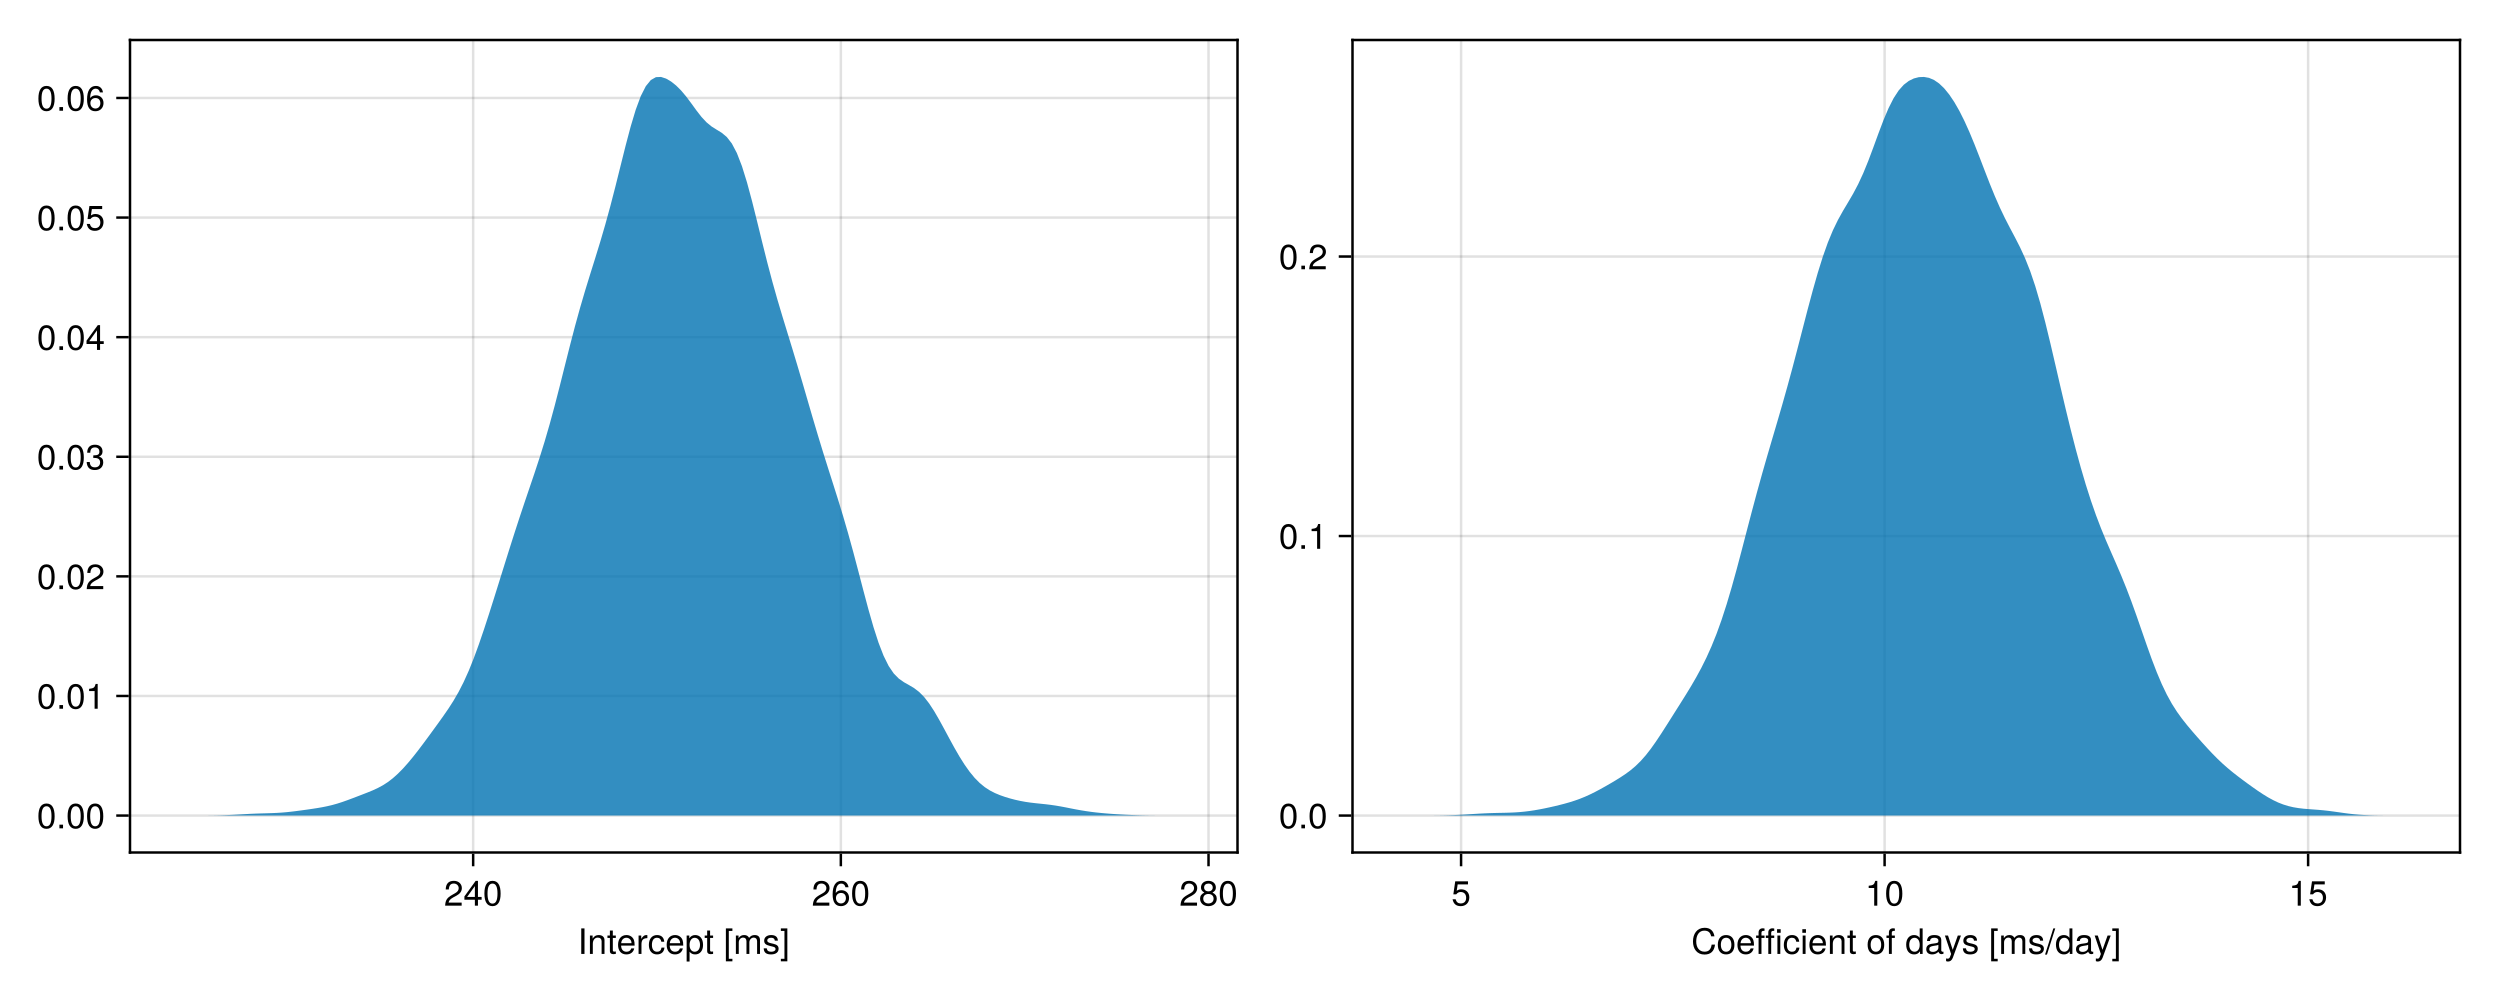 <?xml version="1.0" encoding="UTF-8"?>
<svg xmlns="http://www.w3.org/2000/svg" xmlns:xlink="http://www.w3.org/1999/xlink" width="1000" height="400" viewBox="0 0 1000 400">
<defs>
<g>
<g id="glyph-0-0-a8bbd81a">
<path d="M 2.703 0 C 2.703 0 1.406 0 1.406 0 C 1.406 0 1.406 -10.203 1.406 -10.203 C 1.406 -10.203 2.703 -10.203 2.703 -10.203 C 2.703 -10.203 2.703 0 2.703 0 Z M 2.703 0 "/>
</g>
<g id="glyph-0-1-a8bbd81a">
<path d="M 4.5 -6.312 C 2.688 -6.281 2.141 -5.453 2.141 -3.812 C 2.141 -3.812 2.141 0 2.141 0 C 2.141 0 0.984 0 0.984 0 C 0.984 0 0.984 -7.344 0.984 -7.344 C 0.984 -7.344 2.047 -7.344 2.047 -7.344 C 2.047 -7.344 2.047 -6 2.047 -6 C 2.719 -7.094 3.297 -7.547 4.047 -7.547 C 4.203 -7.547 4.297 -7.531 4.5 -7.5 C 4.5 -7.5 4.5 -6.312 4.5 -6.312 Z M 4.5 -6.312 "/>
</g>
<g id="glyph-0-2-a8bbd81a">
<path d="M 7.094 -4.781 C 7.094 -1.516 5.953 0.203 3.844 0.203 C 1.719 0.203 0.609 -1.516 0.609 -4.859 C 0.609 -8.188 1.703 -9.922 3.844 -9.922 C 6 -9.922 7.094 -8.219 7.094 -4.781 Z M 5.844 -4.891 C 5.844 -7.547 5.188 -8.828 3.844 -8.828 C 2.516 -8.828 1.859 -7.562 1.859 -4.844 C 1.859 -2.125 2.516 -0.812 3.828 -0.812 C 5.188 -0.812 5.844 -2.078 5.844 -4.891 Z M 5.844 -4.891 "/>
</g>
<g id="glyph-1-0-a8bbd81a">
<path d="M 6.812 0 C 6.812 0 5.656 0 5.656 0 C 5.656 0 5.656 -5.078 5.656 -5.078 C 5.656 -5.969 5.062 -6.531 4.141 -6.531 C 2.953 -6.531 2.141 -5.547 2.141 -4.047 C 2.141 -4.047 2.141 0 2.141 0 C 2.141 0 0.984 0 0.984 0 C 0.984 0 0.984 -7.344 0.984 -7.344 C 0.984 -7.344 2.062 -7.344 2.062 -7.344 C 2.062 -7.344 2.062 -6.109 2.062 -6.109 C 2.703 -7.125 3.406 -7.547 4.5 -7.547 C 5.906 -7.547 6.812 -6.766 6.812 -5.547 C 6.812 -5.547 6.812 0 6.812 0 Z M 6.812 0 "/>
</g>
<g id="glyph-1-1-a8bbd81a">
<path d="M 3.562 0 C 3.156 0.062 2.891 0.094 2.609 0.094 C 1.688 0.094 1.188 -0.328 1.188 -1.062 C 1.188 -1.062 1.188 -6.391 1.188 -6.391 C 1.188 -6.391 0.203 -6.391 0.203 -6.391 C 0.203 -6.391 0.203 -7.344 0.203 -7.344 C 0.203 -7.344 1.188 -7.344 1.188 -7.344 C 1.188 -7.344 1.188 -9.359 1.188 -9.359 C 1.188 -9.359 2.359 -9.359 2.359 -9.359 C 2.359 -9.359 2.359 -7.344 2.359 -7.344 C 2.359 -7.344 3.562 -7.344 3.562 -7.344 C 3.562 -7.344 3.562 -6.391 3.562 -6.391 C 3.562 -6.391 2.359 -6.391 2.359 -6.391 C 2.359 -6.391 2.359 -1.578 2.359 -1.578 C 2.359 -1.062 2.484 -0.922 3 -0.922 C 3.219 -0.922 3.406 -0.938 3.562 -0.984 C 3.562 -0.984 3.562 0 3.562 0 Z M 3.562 0 "/>
</g>
<g id="glyph-1-2-a8bbd81a">
<path d="M 7.188 -3.328 C 7.188 -3.328 1.781 -3.328 1.781 -3.328 C 1.812 -1.656 2.719 -0.875 3.938 -0.875 C 4.875 -0.875 5.531 -1.266 5.859 -2.219 C 5.859 -2.219 7.031 -2.219 7.031 -2.219 C 6.734 -0.734 5.578 0.203 3.891 0.203 C 1.828 0.203 0.562 -1.219 0.562 -3.625 C 0.562 -6.031 1.875 -7.547 3.922 -7.547 C 5.297 -7.547 6.406 -6.812 6.891 -5.609 C 7.094 -5.062 7.188 -4.391 7.188 -3.328 Z M 5.938 -4.375 C 5.938 -5.516 5.047 -6.469 3.906 -6.469 C 2.734 -6.469 1.906 -5.594 1.812 -4.281 C 1.812 -4.281 5.922 -4.281 5.922 -4.281 C 5.938 -4.312 5.938 -4.375 5.938 -4.375 Z M 5.938 -4.375 "/>
</g>
<g id="glyph-1-3-a8bbd81a">
<path d="M 6.672 -2.516 C 6.531 -0.844 5.438 0.203 3.688 0.203 C 1.688 0.203 0.438 -1.234 0.438 -3.594 C 0.438 -6.031 1.719 -7.547 3.703 -7.547 C 5.328 -7.547 6.453 -6.656 6.594 -4.875 C 6.594 -4.875 5.422 -4.875 5.422 -4.875 C 5.281 -5.891 4.656 -6.469 3.688 -6.469 C 2.406 -6.469 1.656 -5.438 1.656 -3.594 C 1.656 -1.859 2.422 -0.875 3.703 -0.875 C 4.703 -0.875 5.312 -1.344 5.5 -2.516 C 5.5 -2.516 6.672 -2.516 6.672 -2.516 Z M 6.672 -2.516 "/>
</g>
<g id="glyph-1-4-a8bbd81a">
<path d="M 7.328 -3.594 C 7.328 -1.266 6.078 0.203 4.188 0.203 C 3.234 0.203 2.547 -0.125 1.938 -0.875 C 1.938 -0.875 1.938 3.047 1.938 3.047 C 1.938 3.047 0.766 3.047 0.766 3.047 C 0.766 3.047 0.766 -7.344 0.766 -7.344 C 0.766 -7.344 1.828 -7.344 1.828 -7.344 C 1.828 -7.344 1.828 -6.234 1.828 -6.234 C 2.375 -7.094 3.172 -7.547 4.172 -7.547 C 6.125 -7.547 7.328 -6.062 7.328 -3.594 Z M 6.109 -3.625 C 6.109 -5.375 5.266 -6.453 3.969 -6.453 C 2.75 -6.453 1.938 -5.328 1.938 -3.609 C 1.938 -1.891 2.75 -0.875 3.969 -0.875 C 5.25 -0.875 6.109 -1.953 6.109 -3.625 Z M 6.109 -3.625 "/>
</g>
<g id="glyph-1-5-a8bbd81a">
</g>
<g id="glyph-1-6-a8bbd81a">
<path d="M 3.5 2.969 C 3.5 2.969 0.891 2.969 0.891 2.969 C 0.891 2.969 0.891 -10.203 0.891 -10.203 C 0.891 -10.203 3.5 -10.203 3.5 -10.203 C 3.5 -10.203 3.5 -9.203 3.5 -9.203 C 3.5 -9.203 2.062 -9.203 2.062 -9.203 C 2.062 -9.203 2.062 1.953 2.062 1.953 C 2.062 1.953 3.5 1.953 3.5 1.953 C 3.5 1.953 3.5 2.969 3.5 2.969 Z M 3.5 2.969 "/>
</g>
<g id="glyph-1-7-a8bbd81a">
<path d="M 10.641 0 C 10.641 0 9.484 0 9.484 0 C 9.484 0 9.484 -5.047 9.484 -5.047 C 9.484 -5.984 8.984 -6.531 8.141 -6.531 C 7.188 -6.531 6.391 -5.672 6.391 -4.609 C 6.391 -4.609 6.391 0 6.391 0 C 6.391 0 5.234 0 5.234 0 C 5.234 0 5.234 -5.047 5.234 -5.047 C 5.234 -5.984 4.75 -6.531 3.875 -6.531 C 2.922 -6.531 2.156 -5.672 2.156 -4.609 C 2.156 -4.609 2.156 0 2.156 0 C 2.156 0 1 0 1 0 C 1 0 1 -7.344 1 -7.344 C 1 -7.344 2.062 -7.344 2.062 -7.344 C 2.062 -7.344 2.062 -6.297 2.062 -6.297 C 2.688 -7.188 3.328 -7.547 4.312 -7.547 C 5.266 -7.547 5.859 -7.203 6.281 -6.422 C 6.969 -7.25 7.562 -7.547 8.547 -7.547 C 9.906 -7.547 10.641 -6.812 10.641 -5.5 C 10.641 -5.5 10.641 0 10.641 0 Z M 10.641 0 "/>
</g>
<g id="glyph-1-8-a8bbd81a">
<path d="M 6.422 -2.062 C 6.422 -0.641 5.25 0.203 3.406 0.203 C 1.484 0.203 0.531 -0.547 0.469 -2.234 C 0.469 -2.234 1.703 -2.234 1.703 -2.234 C 1.859 -1.125 2.453 -0.875 3.5 -0.875 C 4.516 -0.875 5.203 -1.281 5.203 -1.953 C 5.203 -2.484 4.891 -2.734 4.078 -2.922 C 4.078 -2.922 2.984 -3.188 2.984 -3.188 C 1.25 -3.609 0.656 -4.156 0.656 -5.312 C 0.656 -6.656 1.766 -7.547 3.469 -7.547 C 5.172 -7.547 6.125 -6.734 6.125 -5.297 C 6.125 -5.297 4.906 -5.297 4.906 -5.297 C 4.875 -6.062 4.375 -6.469 3.438 -6.469 C 2.484 -6.469 1.875 -6.031 1.875 -5.359 C 1.875 -4.844 2.281 -4.531 3.234 -4.312 C 3.234 -4.312 4.359 -4.047 4.359 -4.047 C 5.812 -3.703 6.422 -3.156 6.422 -2.062 Z M 6.422 -2.062 "/>
</g>
<g id="glyph-1-9-a8bbd81a">
<path d="M 2.922 2.969 C 2.922 2.969 0.328 2.969 0.328 2.969 C 0.328 2.969 0.328 1.953 0.328 1.953 C 0.328 1.953 1.766 1.953 1.766 1.953 C 1.766 1.953 1.766 -9.203 1.766 -9.203 C 1.766 -9.203 0.328 -9.203 0.328 -9.203 C 0.328 -9.203 0.328 -10.203 0.328 -10.203 C 0.328 -10.203 2.922 -10.203 2.922 -10.203 C 2.922 -10.203 2.922 2.969 2.922 2.969 Z M 2.922 2.969 "/>
</g>
<g id="glyph-1-10-a8bbd81a">
<path d="M 7.156 -7.016 C 7.156 -5.797 6.438 -4.766 5.047 -4.016 C 5.047 -4.016 3.656 -3.266 3.656 -3.266 C 2.438 -2.547 1.984 -2.031 1.859 -1.219 C 1.859 -1.219 7.078 -1.219 7.078 -1.219 C 7.078 -1.219 7.078 0 7.078 0 C 7.078 0 0.469 0 0.469 0 C 0.594 -2.188 1.188 -3.125 3.266 -4.297 C 3.266 -4.297 4.547 -5.031 4.547 -5.031 C 5.438 -5.531 5.891 -6.203 5.891 -6.984 C 5.891 -8.047 5.047 -8.844 3.938 -8.844 C 2.719 -8.844 2.031 -8.141 1.938 -6.484 C 1.938 -6.484 0.703 -6.484 0.703 -6.484 C 0.766 -8.891 1.953 -9.922 3.969 -9.922 C 5.859 -9.922 7.156 -8.688 7.156 -7.016 Z M 7.156 -7.016 "/>
</g>
<g id="glyph-1-11-a8bbd81a">
<path d="M 7.281 -2.375 C 7.281 -2.375 5.812 -2.375 5.812 -2.375 C 5.812 -2.375 5.812 0 5.812 0 C 5.812 0 4.578 0 4.578 0 C 4.578 0 4.578 -2.375 4.578 -2.375 C 4.578 -2.375 0.391 -2.375 0.391 -2.375 C 0.391 -2.375 0.391 -3.688 0.391 -3.688 C 0.391 -3.688 4.906 -9.922 4.906 -9.922 C 4.906 -9.922 5.812 -9.922 5.812 -9.922 C 5.812 -9.922 5.812 -3.484 5.812 -3.484 C 5.812 -3.484 7.281 -3.484 7.281 -3.484 C 7.281 -3.484 7.281 -2.375 7.281 -2.375 Z M 4.578 -3.484 C 4.578 -3.484 4.578 -7.828 4.578 -7.828 C 4.578 -7.828 1.469 -3.484 1.469 -3.484 C 1.469 -3.484 4.578 -3.484 4.578 -3.484 Z M 4.578 -3.484 "/>
</g>
<g id="glyph-1-12-a8bbd81a">
<path d="M 7.188 -3.078 C 7.188 -1.141 5.828 0.203 3.938 0.203 C 1.672 0.203 0.609 -1.422 0.609 -4.516 C 0.609 -7.984 1.844 -9.922 4.156 -9.922 C 5.672 -9.922 6.734 -8.953 6.969 -7.344 C 6.969 -7.344 5.734 -7.344 5.734 -7.344 C 5.547 -8.281 4.938 -8.828 4.078 -8.828 C 2.656 -8.828 1.875 -7.484 1.859 -5.062 C 2.391 -5.797 3.156 -6.172 4.141 -6.172 C 5.922 -6.172 7.188 -4.922 7.188 -3.078 Z M 5.922 -2.984 C 5.922 -4.312 5.188 -5.078 3.984 -5.078 C 2.766 -5.078 1.938 -4.281 1.938 -3.047 C 1.938 -1.781 2.797 -0.875 3.953 -0.875 C 5.078 -0.875 5.922 -1.734 5.922 -2.984 Z M 5.922 -2.984 "/>
</g>
<g id="glyph-1-13-a8bbd81a">
<path d="M 7.188 -2.797 C 7.188 -1 5.812 0.203 3.844 0.203 C 1.891 0.203 0.516 -1 0.516 -2.812 C 0.516 -3.906 1.078 -4.672 2.219 -5.219 C 1.203 -5.859 0.875 -6.359 0.875 -7.281 C 0.875 -8.828 2.094 -9.922 3.844 -9.922 C 5.609 -9.922 6.828 -8.828 6.828 -7.281 C 6.828 -6.344 6.5 -5.844 5.469 -5.219 C 6.625 -4.672 7.188 -3.906 7.188 -2.797 Z M 5.578 -7.25 C 5.578 -8.219 4.906 -8.828 3.844 -8.828 C 2.812 -8.828 2.125 -8.219 2.125 -7.266 C 2.125 -6.328 2.812 -5.719 3.844 -5.719 C 4.891 -5.719 5.578 -6.328 5.578 -7.25 Z M 5.922 -2.781 C 5.922 -3.953 5.078 -4.672 3.844 -4.672 C 2.625 -4.672 1.781 -3.953 1.781 -2.781 C 1.781 -1.625 2.625 -0.875 3.828 -0.875 C 5.078 -0.875 5.922 -1.609 5.922 -2.781 Z M 5.922 -2.781 "/>
</g>
<g id="glyph-1-14-a8bbd81a">
<path d="M 7.094 -4.781 C 7.094 -1.516 5.953 0.203 3.844 0.203 C 1.719 0.203 0.609 -1.516 0.609 -4.859 C 0.609 -8.188 1.703 -9.922 3.844 -9.922 C 6 -9.922 7.094 -8.219 7.094 -4.781 Z M 5.844 -4.891 C 5.844 -7.547 5.188 -8.828 3.844 -8.828 C 2.516 -8.828 1.859 -7.562 1.859 -4.844 C 1.859 -2.125 2.516 -0.812 3.828 -0.812 C 5.188 -0.812 5.844 -2.078 5.844 -4.891 Z M 5.844 -4.891 "/>
</g>
<g id="glyph-1-15-a8bbd81a">
<path d="M 9.484 -3.719 C 9.172 -1.062 7.766 0.25 5.281 0.25 C 2.281 0.25 0.672 -2 0.672 -4.984 C 0.672 -7.969 2.234 -10.453 5.328 -10.453 C 7.578 -10.453 8.859 -9.281 9.266 -7.047 C 9.266 -7.047 7.938 -7.047 7.938 -7.047 C 7.609 -8.594 6.781 -9.312 5.188 -9.312 C 3.203 -9.312 1.969 -7.609 1.969 -5 C 1.969 -2.453 3.266 -0.891 5.297 -0.891 C 7.016 -0.891 7.828 -1.797 8.141 -3.719 C 8.141 -3.719 9.484 -3.719 9.484 -3.719 Z M 9.484 -3.719 "/>
</g>
<g id="glyph-1-16-a8bbd81a">
<path d="M 7.141 -3.609 C 7.141 -1.203 5.875 0.203 3.828 0.203 C 1.734 0.203 0.5 -1.203 0.5 -3.672 C 0.5 -6.125 1.75 -7.547 3.812 -7.547 C 5.922 -7.547 7.141 -6.141 7.141 -3.609 Z M 5.922 -3.625 C 5.922 -5.453 5.141 -6.469 3.828 -6.469 C 2.516 -6.469 1.719 -5.438 1.719 -3.672 C 1.719 -1.891 2.516 -0.875 3.828 -0.875 C 5.109 -0.875 5.922 -1.906 5.922 -3.625 Z M 5.922 -3.625 "/>
</g>
<g id="glyph-1-17-a8bbd81a">
<path d="M 3.609 -6.391 C 3.609 -6.391 2.391 -6.391 2.391 -6.391 C 2.391 -6.391 2.391 0 2.391 0 C 2.391 0 1.234 0 1.234 0 C 1.234 0 1.234 -6.391 1.234 -6.391 C 1.234 -6.391 0.25 -6.391 0.25 -6.391 C 0.25 -6.391 0.25 -7.344 0.25 -7.344 C 0.25 -7.344 1.234 -7.344 1.234 -7.344 C 1.234 -7.344 1.234 -8.578 1.234 -8.578 C 1.234 -9.625 1.875 -10.25 2.953 -10.25 C 3.188 -10.25 3.344 -10.234 3.609 -10.172 C 3.609 -10.172 3.609 -9.219 3.609 -9.219 C 3.344 -9.219 3.297 -9.219 3.203 -9.219 C 2.672 -9.219 2.391 -8.969 2.391 -8.484 C 2.391 -8.484 2.391 -7.344 2.391 -7.344 C 2.391 -7.344 3.609 -7.344 3.609 -7.344 C 3.609 -7.344 3.609 -6.391 3.609 -6.391 Z M 3.609 -6.391 "/>
</g>
<g id="glyph-1-18-a8bbd81a">
<path d="M 2.141 0 C 2.141 0 0.984 0 0.984 0 C 0.984 0 0.984 -7.344 0.984 -7.344 C 0.984 -7.344 2.141 -7.344 2.141 -7.344 C 2.141 -7.344 2.141 0 2.141 0 Z M 2.297 -8.438 C 2.297 -8.438 0.844 -8.438 0.844 -8.438 C 0.844 -8.438 0.844 -9.891 0.844 -9.891 C 0.844 -9.891 2.297 -9.891 2.297 -9.891 C 2.297 -9.891 2.297 -8.438 2.297 -8.438 Z M 2.297 -8.438 "/>
</g>
<g id="glyph-1-19-a8bbd81a">
<path d="M 6.688 -7.344 C 6.688 -7.344 3.438 1.547 3.438 1.547 C 3.031 2.594 2.359 3.047 1.547 3.047 C 1.234 3.047 1 3 0.75 2.875 C 0.75 2.875 0.75 1.812 0.75 1.812 C 1.016 1.875 1.203 1.906 1.375 1.906 C 1.875 1.906 2.109 1.703 2.312 1.188 C 2.312 1.188 2.766 0.031 2.766 0.031 C 2.766 0.031 0.281 -7.344 0.281 -7.344 C 0.281 -7.344 1.531 -7.344 1.531 -7.344 C 1.531 -7.344 3.406 -1.625 3.406 -1.625 C 3.406 -1.625 5.438 -7.344 5.438 -7.344 C 5.438 -7.344 6.688 -7.344 6.688 -7.344 Z M 6.688 -7.344 "/>
</g>
<g id="glyph-1-20-a8bbd81a">
<path d="M 7.188 -3.297 C 7.188 -1.188 5.781 0.203 3.781 0.203 C 2.016 0.203 0.891 -0.578 0.484 -2.547 C 0.484 -2.547 1.719 -2.547 1.719 -2.547 C 2.016 -1.422 2.672 -0.875 3.75 -0.875 C 5.094 -0.875 5.922 -1.688 5.922 -3.125 C 5.922 -4.594 5.078 -5.453 3.75 -5.453 C 2.984 -5.453 2.5 -5.203 1.938 -4.516 C 1.938 -4.516 0.797 -4.516 0.797 -4.516 C 0.797 -4.516 1.547 -9.719 1.547 -9.719 C 1.547 -9.719 6.656 -9.719 6.656 -9.719 C 6.656 -9.719 6.656 -8.5 6.656 -8.5 C 6.656 -8.5 2.531 -8.5 2.531 -8.5 C 2.531 -8.5 2.141 -5.938 2.141 -5.938 C 2.719 -6.359 3.281 -6.531 3.969 -6.531 C 5.875 -6.531 7.188 -5.25 7.188 -3.297 Z M 7.188 -3.297 "/>
</g>
<g id="glyph-1-21-a8bbd81a">
<path d="M 2.672 0 C 2.672 0 1.219 0 1.219 0 C 1.219 0 1.219 -1.453 1.219 -1.453 C 1.219 -1.453 2.672 -1.453 2.672 -1.453 C 2.672 -1.453 2.672 0 2.672 0 Z M 2.672 0 "/>
</g>
<g id="glyph-1-22-a8bbd81a">
<path d="M 4.859 0 C 4.859 0 3.625 0 3.625 0 C 3.625 0 3.625 -7.062 3.625 -7.062 C 3.625 -7.062 1.422 -7.062 1.422 -7.062 C 1.422 -7.062 1.422 -7.953 1.422 -7.953 C 3.328 -8.188 3.609 -8.406 4.047 -9.922 C 4.047 -9.922 4.859 -9.922 4.859 -9.922 C 4.859 -9.922 4.859 0 4.859 0 Z M 4.859 0 "/>
</g>
<g id="glyph-2-0-a8bbd81a">
<path d="M 3.562 0 C 3.156 0.062 2.891 0.094 2.609 0.094 C 1.688 0.094 1.188 -0.328 1.188 -1.062 C 1.188 -1.062 1.188 -6.391 1.188 -6.391 C 1.188 -6.391 0.203 -6.391 0.203 -6.391 C 0.203 -6.391 0.203 -7.344 0.203 -7.344 C 0.203 -7.344 1.188 -7.344 1.188 -7.344 C 1.188 -7.344 1.188 -9.359 1.188 -9.359 C 1.188 -9.359 2.359 -9.359 2.359 -9.359 C 2.359 -9.359 2.359 -7.344 2.359 -7.344 C 2.359 -7.344 3.562 -7.344 3.562 -7.344 C 3.562 -7.344 3.562 -6.391 3.562 -6.391 C 3.562 -6.391 2.359 -6.391 2.359 -6.391 C 2.359 -6.391 2.359 -1.578 2.359 -1.578 C 2.359 -1.062 2.484 -0.922 3 -0.922 C 3.219 -0.922 3.406 -0.938 3.562 -0.984 C 3.562 -0.984 3.562 0 3.562 0 Z M 3.562 0 "/>
</g>
<g id="glyph-2-1-a8bbd81a">
<path d="M 7.094 -4.781 C 7.094 -1.516 5.953 0.203 3.844 0.203 C 1.719 0.203 0.609 -1.516 0.609 -4.859 C 0.609 -8.188 1.703 -9.922 3.844 -9.922 C 6 -9.922 7.094 -8.219 7.094 -4.781 Z M 5.844 -4.891 C 5.844 -7.547 5.188 -8.828 3.844 -8.828 C 2.516 -8.828 1.859 -7.562 1.859 -4.844 C 1.859 -2.125 2.516 -0.812 3.828 -0.812 C 5.188 -0.812 5.844 -2.078 5.844 -4.891 Z M 5.844 -4.891 "/>
</g>
<g id="glyph-3-0-a8bbd81a">
<path d="M 7.094 -4.781 C 7.094 -1.516 5.953 0.203 3.844 0.203 C 1.719 0.203 0.609 -1.516 0.609 -4.859 C 0.609 -8.188 1.703 -9.922 3.844 -9.922 C 6 -9.922 7.094 -8.219 7.094 -4.781 Z M 5.844 -4.891 C 5.844 -7.547 5.188 -8.828 3.844 -8.828 C 2.516 -8.828 1.859 -7.562 1.859 -4.844 C 1.859 -2.125 2.516 -0.812 3.828 -0.812 C 5.188 -0.812 5.844 -2.078 5.844 -4.891 Z M 5.844 -4.891 "/>
</g>
<g id="glyph-4-0-a8bbd81a">
<path d="M 2.672 0 C 2.672 0 1.219 0 1.219 0 C 1.219 0 1.219 -1.453 1.219 -1.453 C 1.219 -1.453 2.672 -1.453 2.672 -1.453 C 2.672 -1.453 2.672 0 2.672 0 Z M 2.672 0 "/>
</g>
<g id="glyph-5-0-a8bbd81a">
<path d="M 7.094 -4.781 C 7.094 -1.516 5.953 0.203 3.844 0.203 C 1.719 0.203 0.609 -1.516 0.609 -4.859 C 0.609 -8.188 1.703 -9.922 3.844 -9.922 C 6 -9.922 7.094 -8.219 7.094 -4.781 Z M 5.844 -4.891 C 5.844 -7.547 5.188 -8.828 3.844 -8.828 C 2.516 -8.828 1.859 -7.562 1.859 -4.844 C 1.859 -2.125 2.516 -0.812 3.828 -0.812 C 5.188 -0.812 5.844 -2.078 5.844 -4.891 Z M 5.844 -4.891 "/>
</g>
<g id="glyph-5-1-a8bbd81a">
<path d="M 4.859 0 C 4.859 0 3.625 0 3.625 0 C 3.625 0 3.625 -7.062 3.625 -7.062 C 3.625 -7.062 1.422 -7.062 1.422 -7.062 C 1.422 -7.062 1.422 -7.953 1.422 -7.953 C 3.328 -8.188 3.609 -8.406 4.047 -9.922 C 4.047 -9.922 4.859 -9.922 4.859 -9.922 C 4.859 -9.922 4.859 0 4.859 0 Z M 4.859 0 "/>
</g>
<g id="glyph-5-2-a8bbd81a">
<path d="M 7.078 -2.891 C 7.078 -1.016 5.766 0.203 3.719 0.203 C 1.688 0.203 0.609 -0.781 0.453 -3 C 0.453 -3 1.688 -3 1.688 -3 C 1.766 -1.547 2.422 -0.875 3.766 -0.875 C 5.047 -0.875 5.828 -1.625 5.828 -2.875 C 5.828 -3.969 5.125 -4.625 3.766 -4.625 C 3.766 -4.625 3.094 -4.625 3.094 -4.625 C 3.094 -4.625 3.094 -5.656 3.094 -5.656 C 5.062 -5.656 5.531 -6.094 5.531 -7.156 C 5.531 -8.203 4.875 -8.844 3.781 -8.844 C 2.516 -8.844 1.922 -8.188 1.891 -6.719 C 1.891 -6.719 0.656 -6.719 0.656 -6.719 C 0.703 -8.828 1.766 -9.922 3.766 -9.922 C 5.656 -9.922 6.797 -8.906 6.797 -7.203 C 6.797 -6.203 6.328 -5.562 5.406 -5.188 C 6.594 -4.781 7.078 -4.094 7.078 -2.891 Z M 7.078 -2.891 "/>
</g>
<g id="glyph-5-3-a8bbd81a">
<path d="M 7.188 -3.078 C 7.188 -1.141 5.828 0.203 3.938 0.203 C 1.672 0.203 0.609 -1.422 0.609 -4.516 C 0.609 -7.984 1.844 -9.922 4.156 -9.922 C 5.672 -9.922 6.734 -8.953 6.969 -7.344 C 6.969 -7.344 5.734 -7.344 5.734 -7.344 C 5.547 -8.281 4.938 -8.828 4.078 -8.828 C 2.656 -8.828 1.875 -7.484 1.859 -5.062 C 2.391 -5.797 3.156 -6.172 4.141 -6.172 C 5.922 -6.172 7.188 -4.922 7.188 -3.078 Z M 5.922 -2.984 C 5.922 -4.312 5.188 -5.078 3.984 -5.078 C 2.766 -5.078 1.938 -4.281 1.938 -3.047 C 1.938 -1.781 2.797 -0.875 3.953 -0.875 C 5.078 -0.875 5.922 -1.734 5.922 -2.984 Z M 5.922 -2.984 "/>
</g>
<g id="glyph-6-0-a8bbd81a">
<path d="M 7.094 -4.781 C 7.094 -1.516 5.953 0.203 3.844 0.203 C 1.719 0.203 0.609 -1.516 0.609 -4.859 C 0.609 -8.188 1.703 -9.922 3.844 -9.922 C 6 -9.922 7.094 -8.219 7.094 -4.781 Z M 5.844 -4.891 C 5.844 -7.547 5.188 -8.828 3.844 -8.828 C 2.516 -8.828 1.859 -7.562 1.859 -4.844 C 1.859 -2.125 2.516 -0.812 3.828 -0.812 C 5.188 -0.812 5.844 -2.078 5.844 -4.891 Z M 5.844 -4.891 "/>
</g>
<g id="glyph-7-0-a8bbd81a">
<path d="M 2.672 0 C 2.672 0 1.219 0 1.219 0 C 1.219 0 1.219 -1.453 1.219 -1.453 C 1.219 -1.453 2.672 -1.453 2.672 -1.453 C 2.672 -1.453 2.672 0 2.672 0 Z M 2.672 0 "/>
</g>
<g id="glyph-8-0-a8bbd81a">
<path d="M 7.094 -4.781 C 7.094 -1.516 5.953 0.203 3.844 0.203 C 1.719 0.203 0.609 -1.516 0.609 -4.859 C 0.609 -8.188 1.703 -9.922 3.844 -9.922 C 6 -9.922 7.094 -8.219 7.094 -4.781 Z M 5.844 -4.891 C 5.844 -7.547 5.188 -8.828 3.844 -8.828 C 2.516 -8.828 1.859 -7.562 1.859 -4.844 C 1.859 -2.125 2.516 -0.812 3.828 -0.812 C 5.188 -0.812 5.844 -2.078 5.844 -4.891 Z M 5.844 -4.891 "/>
</g>
<g id="glyph-8-1-a8bbd81a">
<path d="M 2.672 0 C 2.672 0 1.219 0 1.219 0 C 1.219 0 1.219 -1.453 1.219 -1.453 C 1.219 -1.453 2.672 -1.453 2.672 -1.453 C 2.672 -1.453 2.672 0 2.672 0 Z M 2.672 0 "/>
</g>
<g id="glyph-8-2-a8bbd81a">
<path d="M 7.156 -7.016 C 7.156 -5.797 6.438 -4.766 5.047 -4.016 C 5.047 -4.016 3.656 -3.266 3.656 -3.266 C 2.438 -2.547 1.984 -2.031 1.859 -1.219 C 1.859 -1.219 7.078 -1.219 7.078 -1.219 C 7.078 -1.219 7.078 0 7.078 0 C 7.078 0 0.469 0 0.469 0 C 0.594 -2.188 1.188 -3.125 3.266 -4.297 C 3.266 -4.297 4.547 -5.031 4.547 -5.031 C 5.438 -5.531 5.891 -6.203 5.891 -6.984 C 5.891 -8.047 5.047 -8.844 3.938 -8.844 C 2.719 -8.844 2.031 -8.141 1.938 -6.484 C 1.938 -6.484 0.703 -6.484 0.703 -6.484 C 0.766 -8.891 1.953 -9.922 3.969 -9.922 C 5.859 -9.922 7.156 -8.688 7.156 -7.016 Z M 7.156 -7.016 "/>
</g>
<g id="glyph-9-0-a8bbd81a">
<path d="M 7.156 -7.016 C 7.156 -5.797 6.438 -4.766 5.047 -4.016 C 5.047 -4.016 3.656 -3.266 3.656 -3.266 C 2.438 -2.547 1.984 -2.031 1.859 -1.219 C 1.859 -1.219 7.078 -1.219 7.078 -1.219 C 7.078 -1.219 7.078 0 7.078 0 C 7.078 0 0.469 0 0.469 0 C 0.594 -2.188 1.188 -3.125 3.266 -4.297 C 3.266 -4.297 4.547 -5.031 4.547 -5.031 C 5.438 -5.531 5.891 -6.203 5.891 -6.984 C 5.891 -8.047 5.047 -8.844 3.938 -8.844 C 2.719 -8.844 2.031 -8.141 1.938 -6.484 C 1.938 -6.484 0.703 -6.484 0.703 -6.484 C 0.766 -8.891 1.953 -9.922 3.969 -9.922 C 5.859 -9.922 7.156 -8.688 7.156 -7.016 Z M 7.156 -7.016 "/>
</g>
<g id="glyph-10-0-a8bbd81a">
<path d="M 7.094 -4.781 C 7.094 -1.516 5.953 0.203 3.844 0.203 C 1.719 0.203 0.609 -1.516 0.609 -4.859 C 0.609 -8.188 1.703 -9.922 3.844 -9.922 C 6 -9.922 7.094 -8.219 7.094 -4.781 Z M 5.844 -4.891 C 5.844 -7.547 5.188 -8.828 3.844 -8.828 C 2.516 -8.828 1.859 -7.562 1.859 -4.844 C 1.859 -2.125 2.516 -0.812 3.828 -0.812 C 5.188 -0.812 5.844 -2.078 5.844 -4.891 Z M 5.844 -4.891 "/>
</g>
<g id="glyph-11-0-a8bbd81a">
<path d="M 2.672 0 C 2.672 0 1.219 0 1.219 0 C 1.219 0 1.219 -1.453 1.219 -1.453 C 1.219 -1.453 2.672 -1.453 2.672 -1.453 C 2.672 -1.453 2.672 0 2.672 0 Z M 2.672 0 "/>
</g>
<g id="glyph-12-0-a8bbd81a">
<path d="M 7.094 -4.781 C 7.094 -1.516 5.953 0.203 3.844 0.203 C 1.719 0.203 0.609 -1.516 0.609 -4.859 C 0.609 -8.188 1.703 -9.922 3.844 -9.922 C 6 -9.922 7.094 -8.219 7.094 -4.781 Z M 5.844 -4.891 C 5.844 -7.547 5.188 -8.828 3.844 -8.828 C 2.516 -8.828 1.859 -7.562 1.859 -4.844 C 1.859 -2.125 2.516 -0.812 3.828 -0.812 C 5.188 -0.812 5.844 -2.078 5.844 -4.891 Z M 5.844 -4.891 "/>
</g>
<g id="glyph-13-0-a8bbd81a">
<path d="M 7.281 -2.375 C 7.281 -2.375 5.812 -2.375 5.812 -2.375 C 5.812 -2.375 5.812 0 5.812 0 C 5.812 0 4.578 0 4.578 0 C 4.578 0 4.578 -2.375 4.578 -2.375 C 4.578 -2.375 0.391 -2.375 0.391 -2.375 C 0.391 -2.375 0.391 -3.688 0.391 -3.688 C 0.391 -3.688 4.906 -9.922 4.906 -9.922 C 4.906 -9.922 5.812 -9.922 5.812 -9.922 C 5.812 -9.922 5.812 -3.484 5.812 -3.484 C 5.812 -3.484 7.281 -3.484 7.281 -3.484 C 7.281 -3.484 7.281 -2.375 7.281 -2.375 Z M 4.578 -3.484 C 4.578 -3.484 4.578 -7.828 4.578 -7.828 C 4.578 -7.828 1.469 -3.484 1.469 -3.484 C 1.469 -3.484 4.578 -3.484 4.578 -3.484 Z M 4.578 -3.484 "/>
</g>
<g id="glyph-14-0-a8bbd81a">
<path d="M 7.094 -4.781 C 7.094 -1.516 5.953 0.203 3.844 0.203 C 1.719 0.203 0.609 -1.516 0.609 -4.859 C 0.609 -8.188 1.703 -9.922 3.844 -9.922 C 6 -9.922 7.094 -8.219 7.094 -4.781 Z M 5.844 -4.891 C 5.844 -7.547 5.188 -8.828 3.844 -8.828 C 2.516 -8.828 1.859 -7.562 1.859 -4.844 C 1.859 -2.125 2.516 -0.812 3.828 -0.812 C 5.188 -0.812 5.844 -2.078 5.844 -4.891 Z M 5.844 -4.891 "/>
</g>
<g id="glyph-15-0-a8bbd81a">
<path d="M 2.672 0 C 2.672 0 1.219 0 1.219 0 C 1.219 0 1.219 -1.453 1.219 -1.453 C 1.219 -1.453 2.672 -1.453 2.672 -1.453 C 2.672 -1.453 2.672 0 2.672 0 Z M 2.672 0 "/>
</g>
<g id="glyph-16-0-a8bbd81a">
<path d="M 7.094 -4.781 C 7.094 -1.516 5.953 0.203 3.844 0.203 C 1.719 0.203 0.609 -1.516 0.609 -4.859 C 0.609 -8.188 1.703 -9.922 3.844 -9.922 C 6 -9.922 7.094 -8.219 7.094 -4.781 Z M 5.844 -4.891 C 5.844 -7.547 5.188 -8.828 3.844 -8.828 C 2.516 -8.828 1.859 -7.562 1.859 -4.844 C 1.859 -2.125 2.516 -0.812 3.828 -0.812 C 5.188 -0.812 5.844 -2.078 5.844 -4.891 Z M 5.844 -4.891 "/>
</g>
<g id="glyph-17-0-a8bbd81a">
<path d="M 7.188 -3.297 C 7.188 -1.188 5.781 0.203 3.781 0.203 C 2.016 0.203 0.891 -0.578 0.484 -2.547 C 0.484 -2.547 1.719 -2.547 1.719 -2.547 C 2.016 -1.422 2.672 -0.875 3.75 -0.875 C 5.094 -0.875 5.922 -1.688 5.922 -3.125 C 5.922 -4.594 5.078 -5.453 3.75 -5.453 C 2.984 -5.453 2.5 -5.203 1.938 -4.516 C 1.938 -4.516 0.797 -4.516 0.797 -4.516 C 0.797 -4.516 1.547 -9.719 1.547 -9.719 C 1.547 -9.719 6.656 -9.719 6.656 -9.719 C 6.656 -9.719 6.656 -8.5 6.656 -8.5 C 6.656 -8.5 2.531 -8.5 2.531 -8.5 C 2.531 -8.5 2.141 -5.938 2.141 -5.938 C 2.719 -6.359 3.281 -6.531 3.969 -6.531 C 5.875 -6.531 7.188 -5.25 7.188 -3.297 Z M 7.188 -3.297 "/>
</g>
<g id="glyph-18-0-a8bbd81a">
<path d="M 6.672 -2.516 C 6.531 -0.844 5.438 0.203 3.688 0.203 C 1.688 0.203 0.438 -1.234 0.438 -3.594 C 0.438 -6.031 1.719 -7.547 3.703 -7.547 C 5.328 -7.547 6.453 -6.656 6.594 -4.875 C 6.594 -4.875 5.422 -4.875 5.422 -4.875 C 5.281 -5.891 4.656 -6.469 3.688 -6.469 C 2.406 -6.469 1.656 -5.438 1.656 -3.594 C 1.656 -1.859 2.422 -0.875 3.703 -0.875 C 4.703 -0.875 5.312 -1.344 5.5 -2.516 C 5.5 -2.516 6.672 -2.516 6.672 -2.516 Z M 6.672 -2.516 "/>
</g>
<g id="glyph-18-1-a8bbd81a">
<path d="M 7.188 -3.328 C 7.188 -3.328 1.781 -3.328 1.781 -3.328 C 1.812 -1.656 2.719 -0.875 3.938 -0.875 C 4.875 -0.875 5.531 -1.266 5.859 -2.219 C 5.859 -2.219 7.031 -2.219 7.031 -2.219 C 6.734 -0.734 5.578 0.203 3.891 0.203 C 1.828 0.203 0.562 -1.219 0.562 -3.625 C 0.562 -6.031 1.875 -7.547 3.922 -7.547 C 5.297 -7.547 6.406 -6.812 6.891 -5.609 C 7.094 -5.062 7.188 -4.391 7.188 -3.328 Z M 5.938 -4.375 C 5.938 -5.516 5.047 -6.469 3.906 -6.469 C 2.734 -6.469 1.906 -5.594 1.812 -4.281 C 1.812 -4.281 5.922 -4.281 5.922 -4.281 C 5.938 -4.312 5.938 -4.375 5.938 -4.375 Z M 5.938 -4.375 "/>
</g>
<g id="glyph-18-2-a8bbd81a">
<path d="M 6.812 0 C 6.812 0 5.656 0 5.656 0 C 5.656 0 5.656 -5.078 5.656 -5.078 C 5.656 -5.969 5.062 -6.531 4.141 -6.531 C 2.953 -6.531 2.141 -5.547 2.141 -4.047 C 2.141 -4.047 2.141 0 2.141 0 C 2.141 0 0.984 0 0.984 0 C 0.984 0 0.984 -7.344 0.984 -7.344 C 0.984 -7.344 2.062 -7.344 2.062 -7.344 C 2.062 -7.344 2.062 -6.109 2.062 -6.109 C 2.703 -7.125 3.406 -7.547 4.5 -7.547 C 5.906 -7.547 6.812 -6.766 6.812 -5.547 C 6.812 -5.547 6.812 0 6.812 0 Z M 6.812 0 "/>
</g>
<g id="glyph-18-3-a8bbd81a">
</g>
<g id="glyph-18-4-a8bbd81a">
<path d="M 3.969 -10.203 C 3.969 -10.203 0.656 0.281 0.656 0.281 C 0.656 0.281 -0.109 0.281 -0.109 0.281 C -0.109 0.281 3.203 -10.203 3.203 -10.203 C 3.203 -10.203 3.969 -10.203 3.969 -10.203 Z M 3.969 -10.203 "/>
</g>
<g id="glyph-18-5-a8bbd81a">
<path d="M 4.859 0 C 4.859 0 3.625 0 3.625 0 C 3.625 0 3.625 -7.062 3.625 -7.062 C 3.625 -7.062 1.422 -7.062 1.422 -7.062 C 1.422 -7.062 1.422 -7.953 1.422 -7.953 C 3.328 -8.188 3.609 -8.406 4.047 -9.922 C 4.047 -9.922 4.859 -9.922 4.859 -9.922 C 4.859 -9.922 4.859 0 4.859 0 Z M 4.859 0 "/>
</g>
<g id="glyph-18-6-a8bbd81a">
<path d="M 7.094 -4.781 C 7.094 -1.516 5.953 0.203 3.844 0.203 C 1.719 0.203 0.609 -1.516 0.609 -4.859 C 0.609 -8.188 1.703 -9.922 3.844 -9.922 C 6 -9.922 7.094 -8.219 7.094 -4.781 Z M 5.844 -4.891 C 5.844 -7.547 5.188 -8.828 3.844 -8.828 C 2.516 -8.828 1.859 -7.562 1.859 -4.844 C 1.859 -2.125 2.516 -0.812 3.828 -0.812 C 5.188 -0.812 5.844 -2.078 5.844 -4.891 Z M 5.844 -4.891 "/>
</g>
<g id="glyph-18-7-a8bbd81a">
<path d="M 7.188 -3.297 C 7.188 -1.188 5.781 0.203 3.781 0.203 C 2.016 0.203 0.891 -0.578 0.484 -2.547 C 0.484 -2.547 1.719 -2.547 1.719 -2.547 C 2.016 -1.422 2.672 -0.875 3.75 -0.875 C 5.094 -0.875 5.922 -1.688 5.922 -3.125 C 5.922 -4.594 5.078 -5.453 3.75 -5.453 C 2.984 -5.453 2.5 -5.203 1.938 -4.516 C 1.938 -4.516 0.797 -4.516 0.797 -4.516 C 0.797 -4.516 1.547 -9.719 1.547 -9.719 C 1.547 -9.719 6.656 -9.719 6.656 -9.719 C 6.656 -9.719 6.656 -8.5 6.656 -8.5 C 6.656 -8.5 2.531 -8.5 2.531 -8.5 C 2.531 -8.5 2.141 -5.938 2.141 -5.938 C 2.719 -6.359 3.281 -6.531 3.969 -6.531 C 5.875 -6.531 7.188 -5.25 7.188 -3.297 Z M 7.188 -3.297 "/>
</g>
<g id="glyph-19-0-a8bbd81a">
<path d="M 6.938 0 C 6.938 0 5.891 0 5.891 0 C 5.891 0 5.891 -1.078 5.891 -1.078 C 5.266 -0.172 4.562 0.203 3.562 0.203 C 1.578 0.203 0.359 -1.266 0.359 -3.734 C 0.359 -6.078 1.609 -7.547 3.516 -7.547 C 4.5 -7.547 5.281 -7.156 5.766 -6.406 C 5.766 -6.406 5.766 -10.203 5.766 -10.203 C 5.766 -10.203 6.938 -10.203 6.938 -10.203 C 6.938 -10.203 6.938 0 6.938 0 Z M 5.766 -3.641 C 5.766 -5.328 4.969 -6.453 3.703 -6.453 C 2.438 -6.453 1.578 -5.375 1.578 -3.672 C 1.578 -1.953 2.438 -0.875 3.719 -0.875 C 4.953 -0.875 5.766 -1.953 5.766 -3.641 Z M 5.766 -3.641 "/>
</g>
<g id="glyph-19-1-a8bbd81a">
<path d="M 7.484 -0.031 C 7.109 0.062 6.938 0.094 6.688 0.094 C 6.125 0.094 5.609 -0.312 5.484 -0.875 C 4.844 -0.188 3.938 0.203 3 0.203 C 1.516 0.203 0.594 -0.578 0.594 -1.906 C 0.594 -2.797 1.016 -3.453 1.875 -3.812 C 2.328 -3.984 2.578 -4.047 4.234 -4.25 C 5.156 -4.375 5.453 -4.578 5.453 -5.062 C 5.453 -5.062 5.453 -5.375 5.453 -5.375 C 5.453 -6.078 4.859 -6.469 3.812 -6.469 C 2.719 -6.469 2.188 -6.062 2.094 -5.172 C 2.094 -5.172 0.906 -5.172 0.906 -5.172 C 0.984 -6.859 2.078 -7.547 3.844 -7.547 C 5.656 -7.547 6.609 -6.844 6.609 -5.547 C 6.609 -5.547 6.609 -1.453 6.609 -1.453 C 6.609 -1.094 6.828 -0.875 7.234 -0.875 C 7.312 -0.875 7.359 -0.875 7.484 -0.906 C 7.484 -0.906 7.484 -0.031 7.484 -0.031 Z M 5.453 -2.531 C 5.453 -2.531 5.453 -3.625 5.453 -3.625 C 5.047 -3.438 4.797 -3.391 3.562 -3.219 C 2.328 -3.031 1.812 -2.703 1.812 -1.938 C 1.812 -1.141 2.344 -0.812 3.25 -0.812 C 4.375 -0.812 5.453 -1.484 5.453 -2.531 Z M 5.453 -2.531 "/>
</g>
<g id="glyph-19-2-a8bbd81a">
<path d="M 6.688 -7.344 C 6.688 -7.344 3.438 1.547 3.438 1.547 C 3.031 2.594 2.359 3.047 1.547 3.047 C 1.234 3.047 1 3 0.75 2.875 C 0.75 2.875 0.75 1.812 0.75 1.812 C 1.016 1.875 1.203 1.906 1.375 1.906 C 1.875 1.906 2.109 1.703 2.312 1.188 C 2.312 1.188 2.766 0.031 2.766 0.031 C 2.766 0.031 0.281 -7.344 0.281 -7.344 C 0.281 -7.344 1.531 -7.344 1.531 -7.344 C 1.531 -7.344 3.406 -1.625 3.406 -1.625 C 3.406 -1.625 5.438 -7.344 5.438 -7.344 C 5.438 -7.344 6.688 -7.344 6.688 -7.344 Z M 6.688 -7.344 "/>
</g>
<g id="glyph-19-3-a8bbd81a">
<path d="M 2.922 2.969 C 2.922 2.969 0.328 2.969 0.328 2.969 C 0.328 2.969 0.328 1.953 0.328 1.953 C 0.328 1.953 1.766 1.953 1.766 1.953 C 1.766 1.953 1.766 -9.203 1.766 -9.203 C 1.766 -9.203 0.328 -9.203 0.328 -9.203 C 0.328 -9.203 0.328 -10.203 0.328 -10.203 C 0.328 -10.203 2.922 -10.203 2.922 -10.203 C 2.922 -10.203 2.922 2.969 2.922 2.969 Z M 2.922 2.969 "/>
</g>
<g id="glyph-20-0-a8bbd81a">
<path d="M 7.094 -4.781 C 7.094 -1.516 5.953 0.203 3.844 0.203 C 1.719 0.203 0.609 -1.516 0.609 -4.859 C 0.609 -8.188 1.703 -9.922 3.844 -9.922 C 6 -9.922 7.094 -8.219 7.094 -4.781 Z M 5.844 -4.891 C 5.844 -7.547 5.188 -8.828 3.844 -8.828 C 2.516 -8.828 1.859 -7.562 1.859 -4.844 C 1.859 -2.125 2.516 -0.812 3.828 -0.812 C 5.188 -0.812 5.844 -2.078 5.844 -4.891 Z M 5.844 -4.891 "/>
</g>
<g id="glyph-21-0-a8bbd81a">
<path d="M 7.094 -4.781 C 7.094 -1.516 5.953 0.203 3.844 0.203 C 1.719 0.203 0.609 -1.516 0.609 -4.859 C 0.609 -8.188 1.703 -9.922 3.844 -9.922 C 6 -9.922 7.094 -8.219 7.094 -4.781 Z M 5.844 -4.891 C 5.844 -7.547 5.188 -8.828 3.844 -8.828 C 2.516 -8.828 1.859 -7.562 1.859 -4.844 C 1.859 -2.125 2.516 -0.812 3.828 -0.812 C 5.188 -0.812 5.844 -2.078 5.844 -4.891 Z M 5.844 -4.891 "/>
</g>
</g>
</defs>
<rect x="-100" y="-40" width="1200" height="480" fill="rgb(100%, 100%, 100%)" fill-opacity="1"/>
<path fill-rule="nonzero" fill="rgb(100%, 100%, 100%)" fill-opacity="1" d="M 52 341 L 495 341 L 495 16 L 52 16 Z M 52 341 "/>
<path fill-rule="nonzero" fill="rgb(100%, 100%, 100%)" fill-opacity="1" d="M 541 341 L 984 341 L 984 16 L 541 16 Z M 541 341 "/>
<path fill="none" stroke-width="1" stroke-linecap="butt" stroke-linejoin="miter" stroke="rgb(0%, 0%, 0%)" stroke-opacity="0.12" stroke-miterlimit="1.155" d="M 189.262 341 L 189.262 16 "/>
<path fill="none" stroke-width="1" stroke-linecap="butt" stroke-linejoin="miter" stroke="rgb(0%, 0%, 0%)" stroke-opacity="0.12" stroke-miterlimit="1.155" d="M 336.336 341 L 336.336 16 "/>
<path fill="none" stroke-width="1" stroke-linecap="butt" stroke-linejoin="miter" stroke="rgb(0%, 0%, 0%)" stroke-opacity="0.12" stroke-miterlimit="1.155" d="M 483.41 341 L 483.41 16 "/>
<path fill="none" stroke-width="1" stroke-linecap="butt" stroke-linejoin="miter" stroke="rgb(0%, 0%, 0%)" stroke-opacity="0.12" stroke-miterlimit="1.155" d="M 52 326.227 L 495 326.227 "/>
<path fill="none" stroke-width="1" stroke-linecap="butt" stroke-linejoin="miter" stroke="rgb(0%, 0%, 0%)" stroke-opacity="0.12" stroke-miterlimit="1.155" d="M 52 278.387 L 495 278.387 "/>
<path fill="none" stroke-width="1" stroke-linecap="butt" stroke-linejoin="miter" stroke="rgb(0%, 0%, 0%)" stroke-opacity="0.12" stroke-miterlimit="1.155" d="M 52 230.547 L 495 230.547 "/>
<path fill="none" stroke-width="1" stroke-linecap="butt" stroke-linejoin="miter" stroke="rgb(0%, 0%, 0%)" stroke-opacity="0.12" stroke-miterlimit="1.155" d="M 52 182.707 L 495 182.707 "/>
<path fill="none" stroke-width="1" stroke-linecap="butt" stroke-linejoin="miter" stroke="rgb(0%, 0%, 0%)" stroke-opacity="0.12" stroke-miterlimit="1.155" d="M 52 134.867 L 495 134.867 "/>
<path fill="none" stroke-width="1" stroke-linecap="butt" stroke-linejoin="miter" stroke="rgb(0%, 0%, 0%)" stroke-opacity="0.12" stroke-miterlimit="1.155" d="M 52 87.027 L 495 87.027 "/>
<path fill="none" stroke-width="1" stroke-linecap="butt" stroke-linejoin="miter" stroke="rgb(0%, 0%, 0%)" stroke-opacity="0.12" stroke-miterlimit="1.155" d="M 52 39.188 L 495 39.188 "/>
<path fill="none" stroke-width="1" stroke-linecap="butt" stroke-linejoin="miter" stroke="rgb(0%, 0%, 0%)" stroke-opacity="0.12" stroke-miterlimit="1.155" d="M 584.43 341 L 584.43 16 "/>
<path fill="none" stroke-width="1" stroke-linecap="butt" stroke-linejoin="miter" stroke="rgb(0%, 0%, 0%)" stroke-opacity="0.12" stroke-miterlimit="1.155" d="M 753.84 341 L 753.84 16 "/>
<path fill="none" stroke-width="1" stroke-linecap="butt" stroke-linejoin="miter" stroke="rgb(0%, 0%, 0%)" stroke-opacity="0.12" stroke-miterlimit="1.155" d="M 923.246 341 L 923.246 16 "/>
<path fill="none" stroke-width="1" stroke-linecap="butt" stroke-linejoin="miter" stroke="rgb(0%, 0%, 0%)" stroke-opacity="0.12" stroke-miterlimit="1.155" d="M 541 326.227 L 984 326.227 "/>
<path fill="none" stroke-width="1" stroke-linecap="butt" stroke-linejoin="miter" stroke="rgb(0%, 0%, 0%)" stroke-opacity="0.12" stroke-miterlimit="1.155" d="M 541 214.418 L 984 214.418 "/>
<path fill="none" stroke-width="1" stroke-linecap="butt" stroke-linejoin="miter" stroke="rgb(0%, 0%, 0%)" stroke-opacity="0.12" stroke-miterlimit="1.155" d="M 541 102.609 L 984 102.609 "/>
<g fill="rgb(0%, 0%, 0%)" fill-opacity="1">
<use xlink:href="#glyph-0-0-a8bbd81a" x="231.094" y="381.568"/>
</g>
<g fill="rgb(0%, 0%, 0%)" fill-opacity="1">
<use xlink:href="#glyph-1-0-a8bbd81a" x="234.986" y="381.568"/>
</g>
<g fill="rgb(0%, 0%, 0%)" fill-opacity="1">
<use xlink:href="#glyph-1-1-a8bbd81a" x="242.77" y="381.568"/>
</g>
<g fill="rgb(0%, 0%, 0%)" fill-opacity="1">
<use xlink:href="#glyph-1-2-a8bbd81a" x="246.662" y="381.568"/>
</g>
<g fill="rgb(0%, 0%, 0%)" fill-opacity="1">
<use xlink:href="#glyph-0-1-a8bbd81a" x="254.446" y="381.568"/>
</g>
<g fill="rgb(0%, 0%, 0%)" fill-opacity="1">
<use xlink:href="#glyph-1-3-a8bbd81a" x="259.108" y="381.568"/>
</g>
<g fill="rgb(0%, 0%, 0%)" fill-opacity="1">
<use xlink:href="#glyph-1-2-a8bbd81a" x="266.108" y="381.568"/>
</g>
<g fill="rgb(0%, 0%, 0%)" fill-opacity="1">
<use xlink:href="#glyph-1-4-a8bbd81a" x="273.892" y="381.568"/>
</g>
<g fill="rgb(0%, 0%, 0%)" fill-opacity="1">
<use xlink:href="#glyph-2-0-a8bbd81a" x="281.676" y="381.568"/>
</g>
<g fill="rgb(0%, 0%, 0%)" fill-opacity="1">
<use xlink:href="#glyph-1-5-a8bbd81a" x="285.568" y="381.568"/>
</g>
<g fill="rgb(0%, 0%, 0%)" fill-opacity="1">
<use xlink:href="#glyph-1-6-a8bbd81a" x="289.46" y="381.568"/>
</g>
<g fill="rgb(0%, 0%, 0%)" fill-opacity="1">
<use xlink:href="#glyph-1-7-a8bbd81a" x="293.352" y="381.568"/>
</g>
<g fill="rgb(0%, 0%, 0%)" fill-opacity="1">
<use xlink:href="#glyph-1-8-a8bbd81a" x="305.014" y="381.568"/>
</g>
<g fill="rgb(0%, 0%, 0%)" fill-opacity="1">
<use xlink:href="#glyph-1-9-a8bbd81a" x="312.014" y="381.568"/>
</g>
<g fill="rgb(0%, 0%, 0%)" fill-opacity="1">
<use xlink:href="#glyph-1-10-a8bbd81a" x="177.585" y="362.258"/>
</g>
<g fill="rgb(0%, 0%, 0%)" fill-opacity="1">
<use xlink:href="#glyph-1-11-a8bbd81a" x="185.369" y="362.258"/>
</g>
<g fill="rgb(0%, 0%, 0%)" fill-opacity="1">
<use xlink:href="#glyph-0-2-a8bbd81a" x="193.153" y="362.258"/>
</g>
<g fill="rgb(0%, 0%, 0%)" fill-opacity="1">
<use xlink:href="#glyph-1-10-a8bbd81a" x="324.659" y="362.258"/>
</g>
<g fill="rgb(0%, 0%, 0%)" fill-opacity="1">
<use xlink:href="#glyph-1-12-a8bbd81a" x="332.443" y="362.258"/>
</g>
<g fill="rgb(0%, 0%, 0%)" fill-opacity="1">
<use xlink:href="#glyph-2-1-a8bbd81a" x="340.227" y="362.258"/>
</g>
<g fill="rgb(0%, 0%, 0%)" fill-opacity="1">
<use xlink:href="#glyph-1-10-a8bbd81a" x="471.732" y="362.258"/>
</g>
<g fill="rgb(0%, 0%, 0%)" fill-opacity="1">
<use xlink:href="#glyph-1-13-a8bbd81a" x="479.516" y="362.258"/>
</g>
<g fill="rgb(0%, 0%, 0%)" fill-opacity="1">
<use xlink:href="#glyph-2-1-a8bbd81a" x="487.3" y="362.258"/>
</g>
<g fill="rgb(0%, 0%, 0%)" fill-opacity="1">
<use xlink:href="#glyph-3-0-a8bbd81a" x="14.756" y="331.33"/>
</g>
<g fill="rgb(0%, 0%, 0%)" fill-opacity="1">
<use xlink:href="#glyph-4-0-a8bbd81a" x="22.54" y="331.33"/>
</g>
<g fill="rgb(0%, 0%, 0%)" fill-opacity="1">
<use xlink:href="#glyph-1-14-a8bbd81a" x="26.432" y="331.33"/>
</g>
<g fill="rgb(0%, 0%, 0%)" fill-opacity="1">
<use xlink:href="#glyph-5-0-a8bbd81a" x="34.216" y="331.33"/>
</g>
<g fill="rgb(0%, 0%, 0%)" fill-opacity="1">
<use xlink:href="#glyph-3-0-a8bbd81a" x="14.756" y="283.49"/>
</g>
<g fill="rgb(0%, 0%, 0%)" fill-opacity="1">
<use xlink:href="#glyph-4-0-a8bbd81a" x="22.54" y="283.49"/>
</g>
<g fill="rgb(0%, 0%, 0%)" fill-opacity="1">
<use xlink:href="#glyph-1-14-a8bbd81a" x="26.432" y="283.49"/>
</g>
<g fill="rgb(0%, 0%, 0%)" fill-opacity="1">
<use xlink:href="#glyph-5-1-a8bbd81a" x="34.216" y="283.49"/>
</g>
<g fill="rgb(0%, 0%, 0%)" fill-opacity="1">
<use xlink:href="#glyph-6-0-a8bbd81a" x="14.756" y="235.651"/>
</g>
<g fill="rgb(0%, 0%, 0%)" fill-opacity="1">
<use xlink:href="#glyph-7-0-a8bbd81a" x="22.54" y="235.651"/>
</g>
<g fill="rgb(0%, 0%, 0%)" fill-opacity="1">
<use xlink:href="#glyph-8-0-a8bbd81a" x="26.432" y="235.651"/>
</g>
<g fill="rgb(0%, 0%, 0%)" fill-opacity="1">
<use xlink:href="#glyph-9-0-a8bbd81a" x="34.216" y="235.651"/>
</g>
<g fill="rgb(0%, 0%, 0%)" fill-opacity="1">
<use xlink:href="#glyph-3-0-a8bbd81a" x="14.756" y="187.811"/>
</g>
<g fill="rgb(0%, 0%, 0%)" fill-opacity="1">
<use xlink:href="#glyph-4-0-a8bbd81a" x="22.54" y="187.811"/>
</g>
<g fill="rgb(0%, 0%, 0%)" fill-opacity="1">
<use xlink:href="#glyph-1-14-a8bbd81a" x="26.432" y="187.811"/>
</g>
<g fill="rgb(0%, 0%, 0%)" fill-opacity="1">
<use xlink:href="#glyph-5-2-a8bbd81a" x="34.216" y="187.811"/>
</g>
<g fill="rgb(0%, 0%, 0%)" fill-opacity="1">
<use xlink:href="#glyph-10-0-a8bbd81a" x="14.756" y="139.971"/>
</g>
<g fill="rgb(0%, 0%, 0%)" fill-opacity="1">
<use xlink:href="#glyph-11-0-a8bbd81a" x="22.54" y="139.971"/>
</g>
<g fill="rgb(0%, 0%, 0%)" fill-opacity="1">
<use xlink:href="#glyph-12-0-a8bbd81a" x="26.432" y="139.971"/>
</g>
<g fill="rgb(0%, 0%, 0%)" fill-opacity="1">
<use xlink:href="#glyph-13-0-a8bbd81a" x="34.216" y="139.971"/>
</g>
<g fill="rgb(0%, 0%, 0%)" fill-opacity="1">
<use xlink:href="#glyph-14-0-a8bbd81a" x="14.756" y="92.131"/>
</g>
<g fill="rgb(0%, 0%, 0%)" fill-opacity="1">
<use xlink:href="#glyph-15-0-a8bbd81a" x="22.54" y="92.131"/>
</g>
<g fill="rgb(0%, 0%, 0%)" fill-opacity="1">
<use xlink:href="#glyph-16-0-a8bbd81a" x="26.432" y="92.131"/>
</g>
<g fill="rgb(0%, 0%, 0%)" fill-opacity="1">
<use xlink:href="#glyph-17-0-a8bbd81a" x="34.216" y="92.131"/>
</g>
<g fill="rgb(0%, 0%, 0%)" fill-opacity="1">
<use xlink:href="#glyph-3-0-a8bbd81a" x="14.756" y="44.291"/>
</g>
<g fill="rgb(0%, 0%, 0%)" fill-opacity="1">
<use xlink:href="#glyph-4-0-a8bbd81a" x="22.54" y="44.291"/>
</g>
<g fill="rgb(0%, 0%, 0%)" fill-opacity="1">
<use xlink:href="#glyph-1-14-a8bbd81a" x="26.432" y="44.291"/>
</g>
<g fill="rgb(0%, 0%, 0%)" fill-opacity="1">
<use xlink:href="#glyph-5-3-a8bbd81a" x="34.216" y="44.291"/>
</g>
<path fill-rule="nonzero" fill="rgb(0%, 44.706%, 69.804%)" fill-opacity="0.8" d="M 72.137 326.227 L 76.184 326.227 L 80.23 326.219 L 82.254 326.211 L 84.277 326.191 L 86.301 326.164 L 88.328 326.117 L 90.352 326.055 L 92.375 325.965 L 94.398 325.859 L 98.445 325.625 L 100.469 325.516 L 102.492 325.43 L 104.516 325.363 L 106.539 325.309 L 108.562 325.246 L 110.586 325.164 L 112.613 325.039 L 114.637 324.867 L 116.66 324.652 L 118.684 324.402 L 120.707 324.133 L 122.73 323.852 L 124.754 323.559 L 126.777 323.246 L 128.801 322.902 L 130.824 322.496 L 132.848 322.02 L 134.871 321.453 L 136.895 320.805 L 138.922 320.086 L 140.945 319.332 L 142.969 318.559 L 144.992 317.781 L 147.016 316.992 L 149.039 316.164 L 151.062 315.234 L 153.086 314.148 L 155.109 312.848 L 157.133 311.297 L 159.156 309.488 L 161.18 307.434 L 163.207 305.168 L 165.23 302.727 L 167.254 300.148 L 169.277 297.473 L 171.301 294.734 L 173.324 291.965 L 175.348 289.18 L 177.371 286.348 L 179.395 283.414 L 181.418 280.258 L 183.441 276.762 L 185.465 272.805 L 187.492 268.312 L 189.516 263.281 L 191.539 257.758 L 193.562 251.844 L 195.586 245.645 L 197.609 239.27 L 199.633 232.801 L 201.656 226.305 L 203.68 219.852 L 205.703 213.492 L 207.727 207.27 L 209.75 201.199 L 211.773 195.234 L 213.801 189.258 L 215.824 183.109 L 217.848 176.621 L 219.871 169.664 L 221.895 162.211 L 223.918 154.352 L 225.941 146.289 L 227.965 138.27 L 229.988 130.523 L 232.012 123.191 L 234.035 116.297 L 236.059 109.719 L 238.086 103.258 L 240.109 96.672 L 242.133 89.75 L 244.156 82.367 L 246.18 74.535 L 248.203 66.418 L 250.227 58.328 L 252.25 50.688 L 254.273 43.941 L 256.297 38.465 L 258.32 34.48 L 260.344 32.004 L 262.371 30.863 L 264.395 30.773 L 266.418 31.43 L 268.441 32.613 L 270.465 34.227 L 272.488 36.246 L 274.512 38.66 L 276.535 41.363 L 278.559 44.156 L 280.582 46.758 L 282.605 48.93 L 284.629 50.59 L 286.656 51.867 L 288.68 53.109 L 290.703 54.793 L 292.727 57.387 L 294.75 61.227 L 296.773 66.453 L 298.797 72.965 L 300.82 80.477 L 302.844 88.574 L 304.867 96.836 L 306.891 104.906 L 308.914 112.559 L 310.938 119.742 L 312.965 126.551 L 314.988 133.156 L 317.012 139.75 L 319.035 146.457 L 321.059 153.316 L 323.082 160.27 L 325.105 167.211 L 327.129 174.027 L 329.152 180.652 L 331.176 187.094 L 333.199 193.441 L 335.223 199.848 L 337.25 206.469 L 339.273 213.434 L 341.297 220.777 L 343.32 228.426 L 345.344 236.18 L 347.367 243.754 L 349.391 250.824 L 351.414 257.086 L 353.438 262.309 L 355.461 266.391 L 357.484 269.371 L 359.508 271.43 L 361.531 272.859 L 363.559 274.008 L 365.582 275.207 L 367.605 276.742 L 369.629 278.777 L 371.652 281.371 L 373.676 284.469 L 375.699 287.953 L 377.723 291.66 L 379.746 295.43 L 381.77 299.125 L 383.793 302.629 L 385.82 305.84 L 387.844 308.699 L 389.867 311.156 L 391.891 313.203 L 393.914 314.859 L 395.938 316.172 L 397.961 317.215 L 399.984 318.062 L 402.008 318.77 L 404.031 319.379 L 406.055 319.91 L 408.078 320.359 L 410.102 320.734 L 412.129 321.031 L 414.152 321.27 L 418.199 321.691 L 420.223 321.938 L 422.246 322.23 L 424.27 322.574 L 426.293 322.957 L 428.316 323.359 L 430.34 323.754 L 432.363 324.121 L 434.387 324.449 L 436.414 324.738 L 438.438 324.984 L 440.461 325.191 L 442.484 325.371 L 444.508 325.531 L 446.531 325.668 L 448.555 325.793 L 450.578 325.902 L 452.602 325.992 L 454.625 326.066 L 456.648 326.121 L 458.672 326.164 L 460.695 326.191 L 462.723 326.207 L 464.746 326.219 L 468.793 326.227 L 474.863 326.227 Z M 72.137 326.227 "/>
<g fill="rgb(0%, 0%, 0%)" fill-opacity="1">
<use xlink:href="#glyph-1-15-a8bbd81a" x="676.519" y="381.568"/>
</g>
<g fill="rgb(0%, 0%, 0%)" fill-opacity="1">
<use xlink:href="#glyph-1-16-a8bbd81a" x="686.627" y="381.568"/>
</g>
<g fill="rgb(0%, 0%, 0%)" fill-opacity="1">
<use xlink:href="#glyph-1-2-a8bbd81a" x="694.411" y="381.568"/>
</g>
<g fill="rgb(0%, 0%, 0%)" fill-opacity="1">
<use xlink:href="#glyph-1-17-a8bbd81a" x="702.195" y="381.568"/>
</g>
<g fill="rgb(0%, 0%, 0%)" fill-opacity="1">
<use xlink:href="#glyph-1-17-a8bbd81a" x="706.087" y="381.568"/>
</g>
<g fill="rgb(0%, 0%, 0%)" fill-opacity="1">
<use xlink:href="#glyph-1-18-a8bbd81a" x="709.979" y="381.568"/>
</g>
<g fill="rgb(0%, 0%, 0%)" fill-opacity="1">
<use xlink:href="#glyph-18-0-a8bbd81a" x="713.087" y="381.568"/>
</g>
<g fill="rgb(0%, 0%, 0%)" fill-opacity="1">
<use xlink:href="#glyph-1-18-a8bbd81a" x="720.087" y="381.568"/>
</g>
<g fill="rgb(0%, 0%, 0%)" fill-opacity="1">
<use xlink:href="#glyph-18-1-a8bbd81a" x="723.195" y="381.568"/>
</g>
<g fill="rgb(0%, 0%, 0%)" fill-opacity="1">
<use xlink:href="#glyph-18-2-a8bbd81a" x="730.979" y="381.568"/>
</g>
<g fill="rgb(0%, 0%, 0%)" fill-opacity="1">
<use xlink:href="#glyph-1-1-a8bbd81a" x="738.763" y="381.568"/>
</g>
<g fill="rgb(0%, 0%, 0%)" fill-opacity="1">
<use xlink:href="#glyph-1-5-a8bbd81a" x="742.655" y="381.568"/>
</g>
<g fill="rgb(0%, 0%, 0%)" fill-opacity="1">
<use xlink:href="#glyph-1-16-a8bbd81a" x="746.547" y="381.568"/>
</g>
<g fill="rgb(0%, 0%, 0%)" fill-opacity="1">
<use xlink:href="#glyph-1-17-a8bbd81a" x="754.331" y="381.568"/>
</g>
<g fill="rgb(0%, 0%, 0%)" fill-opacity="1">
<use xlink:href="#glyph-1-5-a8bbd81a" x="758.223" y="381.568"/>
</g>
<g fill="rgb(0%, 0%, 0%)" fill-opacity="1">
<use xlink:href="#glyph-19-0-a8bbd81a" x="762.115" y="381.568"/>
</g>
<g fill="rgb(0%, 0%, 0%)" fill-opacity="1">
<use xlink:href="#glyph-19-1-a8bbd81a" x="769.899" y="381.568"/>
</g>
<g fill="rgb(0%, 0%, 0%)" fill-opacity="1">
<use xlink:href="#glyph-19-2-a8bbd81a" x="777.683" y="381.568"/>
</g>
<g fill="rgb(0%, 0%, 0%)" fill-opacity="1">
<use xlink:href="#glyph-1-8-a8bbd81a" x="784.683" y="381.568"/>
</g>
<g fill="rgb(0%, 0%, 0%)" fill-opacity="1">
<use xlink:href="#glyph-18-3-a8bbd81a" x="791.683" y="381.568"/>
</g>
<g fill="rgb(0%, 0%, 0%)" fill-opacity="1">
<use xlink:href="#glyph-1-6-a8bbd81a" x="795.575" y="381.568"/>
</g>
<g fill="rgb(0%, 0%, 0%)" fill-opacity="1">
<use xlink:href="#glyph-1-7-a8bbd81a" x="799.467" y="381.568"/>
</g>
<g fill="rgb(0%, 0%, 0%)" fill-opacity="1">
<use xlink:href="#glyph-1-8-a8bbd81a" x="811.129" y="381.568"/>
</g>
<g fill="rgb(0%, 0%, 0%)" fill-opacity="1">
<use xlink:href="#glyph-18-4-a8bbd81a" x="818.129" y="381.568"/>
</g>
<g fill="rgb(0%, 0%, 0%)" fill-opacity="1">
<use xlink:href="#glyph-19-0-a8bbd81a" x="822.021" y="381.568"/>
</g>
<g fill="rgb(0%, 0%, 0%)" fill-opacity="1">
<use xlink:href="#glyph-19-1-a8bbd81a" x="829.805" y="381.568"/>
</g>
<g fill="rgb(0%, 0%, 0%)" fill-opacity="1">
<use xlink:href="#glyph-1-19-a8bbd81a" x="837.589" y="381.568"/>
</g>
<g fill="rgb(0%, 0%, 0%)" fill-opacity="1">
<use xlink:href="#glyph-19-3-a8bbd81a" x="844.589" y="381.568"/>
</g>
<g fill="rgb(0%, 0%, 0%)" fill-opacity="1">
<use xlink:href="#glyph-1-20-a8bbd81a" x="580.54" y="362.258"/>
</g>
<g fill="rgb(0%, 0%, 0%)" fill-opacity="1">
<use xlink:href="#glyph-18-5-a8bbd81a" x="746.055" y="362.258"/>
</g>
<g fill="rgb(0%, 0%, 0%)" fill-opacity="1">
<use xlink:href="#glyph-18-6-a8bbd81a" x="753.839" y="362.258"/>
</g>
<g fill="rgb(0%, 0%, 0%)" fill-opacity="1">
<use xlink:href="#glyph-18-5-a8bbd81a" x="915.463" y="362.258"/>
</g>
<g fill="rgb(0%, 0%, 0%)" fill-opacity="1">
<use xlink:href="#glyph-18-7-a8bbd81a" x="923.247" y="362.258"/>
</g>
<g fill="rgb(0%, 0%, 0%)" fill-opacity="1">
<use xlink:href="#glyph-20-0-a8bbd81a" x="511.54" y="331.33"/>
</g>
<g fill="rgb(0%, 0%, 0%)" fill-opacity="1">
<use xlink:href="#glyph-1-21-a8bbd81a" x="519.324" y="331.33"/>
</g>
<g fill="rgb(0%, 0%, 0%)" fill-opacity="1">
<use xlink:href="#glyph-1-14-a8bbd81a" x="523.216" y="331.33"/>
</g>
<g fill="rgb(0%, 0%, 0%)" fill-opacity="1">
<use xlink:href="#glyph-20-0-a8bbd81a" x="511.54" y="219.521"/>
</g>
<g fill="rgb(0%, 0%, 0%)" fill-opacity="1">
<use xlink:href="#glyph-1-21-a8bbd81a" x="519.324" y="219.521"/>
</g>
<g fill="rgb(0%, 0%, 0%)" fill-opacity="1">
<use xlink:href="#glyph-1-22-a8bbd81a" x="523.216" y="219.521"/>
</g>
<g fill="rgb(0%, 0%, 0%)" fill-opacity="1">
<use xlink:href="#glyph-21-0-a8bbd81a" x="511.54" y="107.711"/>
</g>
<g fill="rgb(0%, 0%, 0%)" fill-opacity="1">
<use xlink:href="#glyph-8-1-a8bbd81a" x="519.324" y="107.711"/>
</g>
<g fill="rgb(0%, 0%, 0%)" fill-opacity="1">
<use xlink:href="#glyph-8-2-a8bbd81a" x="523.216" y="107.711"/>
</g>
<path fill-rule="nonzero" fill="rgb(0%, 44.706%, 69.804%)" fill-opacity="0.8" d="M 561.137 326.227 L 567.207 326.227 L 569.23 326.223 L 571.254 326.215 L 573.277 326.203 L 575.301 326.184 L 577.328 326.152 L 579.352 326.105 L 581.375 326.039 L 583.398 325.949 L 585.422 325.84 L 587.445 325.715 L 589.469 325.586 L 591.492 325.461 L 593.516 325.352 L 595.539 325.266 L 597.562 325.203 L 599.586 325.156 L 601.613 325.117 L 603.637 325.062 L 605.66 324.98 L 607.684 324.848 L 609.707 324.66 L 611.73 324.414 L 613.754 324.109 L 615.777 323.754 L 617.801 323.359 L 619.824 322.93 L 621.848 322.473 L 623.871 321.98 L 625.898 321.457 L 627.922 320.879 L 629.945 320.234 L 631.969 319.508 L 633.992 318.691 L 636.016 317.773 L 638.039 316.773 L 640.062 315.699 L 642.086 314.57 L 644.109 313.406 L 646.133 312.207 L 648.156 310.953 L 650.18 309.609 L 652.207 308.117 L 654.23 306.406 L 656.254 304.426 L 658.277 302.141 L 660.301 299.551 L 662.324 296.703 L 664.348 293.664 L 666.371 290.512 L 668.395 287.32 L 672.441 280.914 L 674.465 277.68 L 676.492 274.352 L 678.516 270.863 L 680.539 267.133 L 682.562 263.066 L 684.586 258.57 L 686.609 253.551 L 688.633 247.934 L 690.656 241.699 L 692.68 234.875 L 694.703 227.57 L 696.727 219.938 L 698.75 212.164 L 700.777 204.434 L 702.801 196.887 L 704.824 189.59 L 706.848 182.535 L 708.871 175.641 L 710.895 168.781 L 712.918 161.816 L 714.941 154.641 L 716.965 147.195 L 718.988 139.512 L 721.012 131.688 L 723.035 123.887 L 725.062 116.32 L 727.086 109.203 L 729.109 102.73 L 731.133 97.031 L 733.156 92.137 L 735.18 87.973 L 737.203 84.336 L 739.227 80.945 L 741.25 77.484 L 743.273 73.66 L 745.297 69.285 L 747.32 64.328 L 749.344 58.934 L 751.371 53.387 L 753.395 48.051 L 755.418 43.27 L 757.441 39.285 L 759.465 36.184 L 761.488 33.918 L 763.512 32.367 L 765.535 31.379 L 767.559 30.859 L 769.582 30.773 L 771.605 31.141 L 773.629 32.004 L 775.656 33.398 L 777.68 35.34 L 779.703 37.824 L 781.727 40.836 L 783.75 44.363 L 785.773 48.395 L 787.797 52.891 L 789.82 57.781 L 791.844 62.945 L 793.867 68.223 L 795.891 73.43 L 797.914 78.398 L 799.941 83.016 L 801.965 87.25 L 803.988 91.18 L 806.012 94.996 L 808.035 98.953 L 810.059 103.359 L 812.082 108.469 L 814.105 114.457 L 816.129 121.371 L 818.152 129.102 L 820.176 137.449 L 822.199 146.137 L 824.223 154.898 L 826.25 163.508 L 828.273 171.801 L 830.297 179.676 L 832.32 187.066 L 834.344 193.938 L 836.367 200.266 L 838.391 206.059 L 840.414 211.359 L 842.438 216.27 L 844.461 220.938 L 846.484 225.547 L 848.508 230.277 L 850.535 235.27 L 852.559 240.594 L 854.582 246.219 L 856.605 252.043 L 858.629 257.883 L 860.652 263.539 L 862.676 268.828 L 864.699 273.613 L 866.723 277.832 L 868.746 281.496 L 870.77 284.676 L 872.793 287.488 L 874.82 290.043 L 876.844 292.449 L 878.867 294.773 L 880.891 297.051 L 882.914 299.277 L 884.938 301.43 L 886.961 303.477 L 888.984 305.398 L 891.008 307.188 L 893.031 308.863 L 895.055 310.449 L 897.078 311.973 L 899.102 313.465 L 901.129 314.922 L 903.152 316.336 L 905.176 317.68 L 907.199 318.922 L 909.223 320.031 L 911.246 320.992 L 913.27 321.785 L 915.293 322.414 L 917.316 322.891 L 919.34 323.23 L 921.363 323.473 L 923.387 323.645 L 925.414 323.793 L 927.438 323.945 L 929.461 324.133 L 931.484 324.359 L 933.508 324.625 L 935.531 324.91 L 937.555 325.199 L 939.578 325.461 L 941.602 325.688 L 943.625 325.867 L 945.648 326 L 947.672 326.09 L 949.699 326.152 L 951.723 326.188 L 953.746 326.207 L 955.77 326.219 L 959.816 326.227 L 963.863 326.227 Z M 561.137 326.227 "/>
<path fill="none" stroke-width="1" stroke-linecap="butt" stroke-linejoin="miter" stroke="rgb(0%, 0%, 0%)" stroke-opacity="1" stroke-miterlimit="1.155" d="M 189.262 341.5 L 189.262 346.5 "/>
<path fill="none" stroke-width="1" stroke-linecap="butt" stroke-linejoin="miter" stroke="rgb(0%, 0%, 0%)" stroke-opacity="1" stroke-miterlimit="1.155" d="M 336.336 341.5 L 336.336 346.5 "/>
<path fill="none" stroke-width="1" stroke-linecap="butt" stroke-linejoin="miter" stroke="rgb(0%, 0%, 0%)" stroke-opacity="1" stroke-miterlimit="1.155" d="M 483.41 341.5 L 483.41 346.5 "/>
<path fill="none" stroke-width="1" stroke-linecap="butt" stroke-linejoin="miter" stroke="rgb(0%, 0%, 0%)" stroke-opacity="1" stroke-miterlimit="1.155" d="M 51.5 326.227 L 46.5 326.227 "/>
<path fill="none" stroke-width="1" stroke-linecap="butt" stroke-linejoin="miter" stroke="rgb(0%, 0%, 0%)" stroke-opacity="1" stroke-miterlimit="1.155" d="M 51.5 278.387 L 46.5 278.387 "/>
<path fill="none" stroke-width="1" stroke-linecap="butt" stroke-linejoin="miter" stroke="rgb(0%, 0%, 0%)" stroke-opacity="1" stroke-miterlimit="1.155" d="M 51.5 230.547 L 46.5 230.547 "/>
<path fill="none" stroke-width="1" stroke-linecap="butt" stroke-linejoin="miter" stroke="rgb(0%, 0%, 0%)" stroke-opacity="1" stroke-miterlimit="1.155" d="M 51.5 182.707 L 46.5 182.707 "/>
<path fill="none" stroke-width="1" stroke-linecap="butt" stroke-linejoin="miter" stroke="rgb(0%, 0%, 0%)" stroke-opacity="1" stroke-miterlimit="1.155" d="M 51.5 134.867 L 46.5 134.867 "/>
<path fill="none" stroke-width="1" stroke-linecap="butt" stroke-linejoin="miter" stroke="rgb(0%, 0%, 0%)" stroke-opacity="1" stroke-miterlimit="1.155" d="M 51.5 87.027 L 46.5 87.027 "/>
<path fill="none" stroke-width="1" stroke-linecap="butt" stroke-linejoin="miter" stroke="rgb(0%, 0%, 0%)" stroke-opacity="1" stroke-miterlimit="1.155" d="M 51.5 39.188 L 46.5 39.188 "/>
<path fill="none" stroke-width="1" stroke-linecap="butt" stroke-linejoin="miter" stroke="rgb(0%, 0%, 0%)" stroke-opacity="1" stroke-miterlimit="1.155" d="M 584.43 341.5 L 584.43 346.5 "/>
<path fill="none" stroke-width="1" stroke-linecap="butt" stroke-linejoin="miter" stroke="rgb(0%, 0%, 0%)" stroke-opacity="1" stroke-miterlimit="1.155" d="M 753.84 341.5 L 753.84 346.5 "/>
<path fill="none" stroke-width="1" stroke-linecap="butt" stroke-linejoin="miter" stroke="rgb(0%, 0%, 0%)" stroke-opacity="1" stroke-miterlimit="1.155" d="M 923.246 341.5 L 923.246 346.5 "/>
<path fill="none" stroke-width="1" stroke-linecap="butt" stroke-linejoin="miter" stroke="rgb(0%, 0%, 0%)" stroke-opacity="1" stroke-miterlimit="1.155" d="M 540.5 326.227 L 535.5 326.227 "/>
<path fill="none" stroke-width="1" stroke-linecap="butt" stroke-linejoin="miter" stroke="rgb(0%, 0%, 0%)" stroke-opacity="1" stroke-miterlimit="1.155" d="M 540.5 214.418 L 535.5 214.418 "/>
<path fill="none" stroke-width="1" stroke-linecap="butt" stroke-linejoin="miter" stroke="rgb(0%, 0%, 0%)" stroke-opacity="1" stroke-miterlimit="1.155" d="M 540.5 102.609 L 535.5 102.609 "/>
<path fill="none" stroke-width="1" stroke-linecap="butt" stroke-linejoin="miter" stroke="rgb(0%, 0%, 0%)" stroke-opacity="1" stroke-miterlimit="1.155" d="M 51.5 341 L 495.5 341 "/>
<path fill="none" stroke-width="1" stroke-linecap="butt" stroke-linejoin="miter" stroke="rgb(0%, 0%, 0%)" stroke-opacity="1" stroke-miterlimit="1.155" d="M 52 341.5 L 52 15.5 "/>
<path fill="none" stroke-width="1" stroke-linecap="butt" stroke-linejoin="miter" stroke="rgb(0%, 0%, 0%)" stroke-opacity="1" stroke-miterlimit="1.155" d="M 51.5 16 L 495.5 16 "/>
<path fill="none" stroke-width="1" stroke-linecap="butt" stroke-linejoin="miter" stroke="rgb(0%, 0%, 0%)" stroke-opacity="1" stroke-miterlimit="1.155" d="M 495 341.5 L 495 15.5 "/>
<path fill="none" stroke-width="1" stroke-linecap="butt" stroke-linejoin="miter" stroke="rgb(0%, 0%, 0%)" stroke-opacity="1" stroke-miterlimit="1.155" d="M 540.5 341 L 984.5 341 "/>
<path fill="none" stroke-width="1" stroke-linecap="butt" stroke-linejoin="miter" stroke="rgb(0%, 0%, 0%)" stroke-opacity="1" stroke-miterlimit="1.155" d="M 541 341.5 L 541 15.5 "/>
<path fill="none" stroke-width="1" stroke-linecap="butt" stroke-linejoin="miter" stroke="rgb(0%, 0%, 0%)" stroke-opacity="1" stroke-miterlimit="1.155" d="M 540.5 16 L 984.5 16 "/>
<path fill="none" stroke-width="1" stroke-linecap="butt" stroke-linejoin="miter" stroke="rgb(0%, 0%, 0%)" stroke-opacity="1" stroke-miterlimit="1.155" d="M 984 341.5 L 984 15.5 "/>
</svg>
